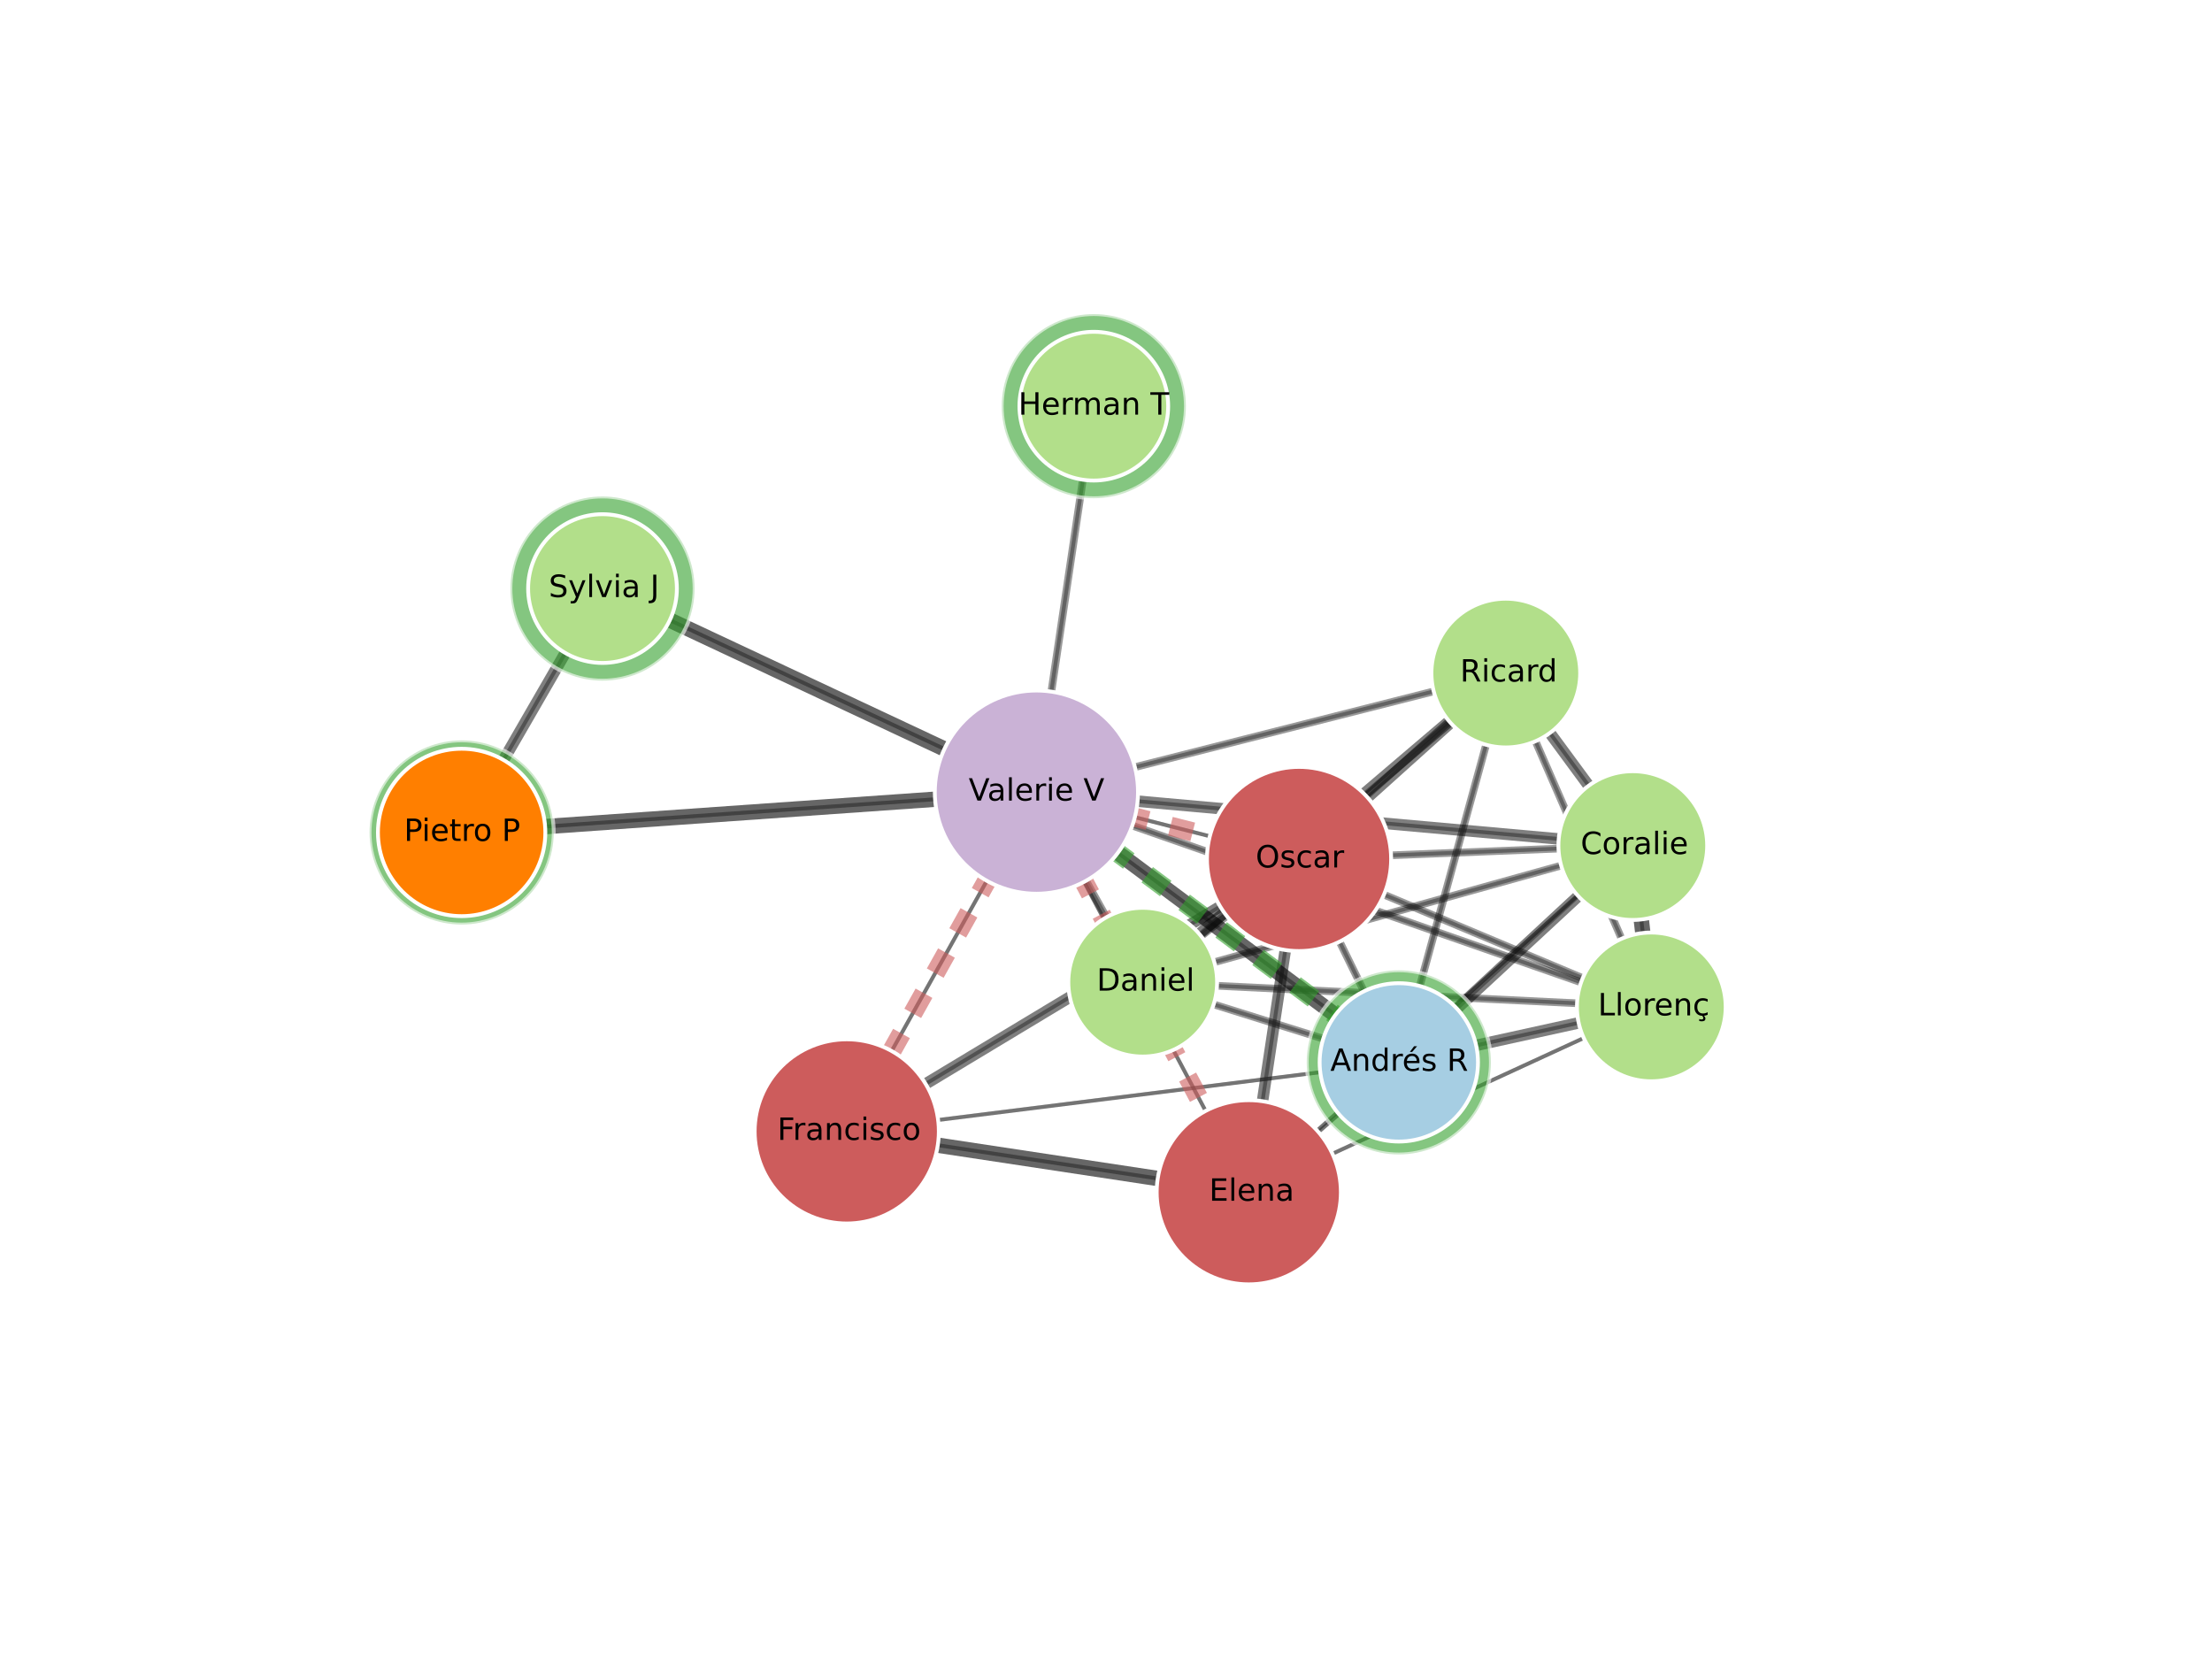 <?xml version="1.0" encoding="utf-8" standalone="no"?>
<!DOCTYPE svg PUBLIC "-//W3C//DTD SVG 1.1//EN"
  "http://www.w3.org/Graphics/SVG/1.1/DTD/svg11.dtd">
<!-- Created with matplotlib (http://matplotlib.org/) -->
<svg height="432pt" version="1.1" viewBox="0 0 576 432" width="576pt" xmlns="http://www.w3.org/2000/svg" xmlns:xlink="http://www.w3.org/1999/xlink">
 <defs>
  <style type="text/css">
*{stroke-linecap:butt;stroke-linejoin:round;}
  </style>
 </defs>
 <g id="figure_1">
  <g id="patch_1">
   <path d="
M0 432
L576 432
L576 0
L0 0
z
" style="fill:#ffffff;"/>
  </g>
  <g id="axes_1">
   <g id="LineCollection_1">
    <defs>
     <path d="
M220.492 -137.384
L364.249 -155.361" id="C0_0_687433ebe6"/>
     <path d="
M220.492 -137.384
L325.18 -121.536" id="C0_1_93d73a63ad"/>
     <path d="
M220.492 -137.384
L269.88 -225.734" id="C0_2_c0ee89cf8b"/>
     <path d="
M220.492 -137.384
L338.269 -208.322" id="C0_3_e3477c1147"/>
     <path d="
M338.269 -208.322
L364.249 -155.361" id="C0_4_3296a10c9e"/>
     <path d="
M338.269 -208.322
L429.995 -169.804" id="C0_5_2331dc4ed6"/>
     <path d="
M338.269 -208.322
L392.105 -256.735" id="C0_6_18cbf822d0"/>
     <path d="
M338.269 -208.322
L425.174 -211.81" id="C0_7_c82d83c5c6"/>
     <path d="
M338.269 -208.322
L297.557 -176.244" id="C0_8_5b945905b2"/>
     <path d="
M338.269 -208.322
L269.88 -225.734" id="C0_9_4841adc726"/>
     <path d="
M338.269 -208.322
L325.18 -121.536" id="C0_a_e1809400a0"/>
     <path d="
M429.995 -169.804
L364.249 -155.361" id="C0_b_c7a3243ef2"/>
     <path d="
M429.995 -169.804
L392.105 -256.735" id="C0_c_aaee94c17e"/>
     <path d="
M429.995 -169.804
L425.174 -211.81" id="C0_d_be8b38f713"/>
     <path d="
M429.995 -169.804
L297.557 -176.244" id="C0_e_2b63277a32"/>
     <path d="
M429.995 -169.804
L269.88 -225.734" id="C0_f_6c499fda8f"/>
     <path d="
M429.995 -169.804
L325.18 -121.536" id="C0_10_53d683cfcb"/>
     <path d="
M392.105 -256.735
L364.249 -155.361" id="C0_11_718d5abdd7"/>
     <path d="
M392.105 -256.735
L425.174 -211.81" id="C0_12_edf5bbc1ca"/>
     <path d="
M392.105 -256.735
L297.557 -176.244" id="C0_13_5b690f4450"/>
     <path d="
M392.105 -256.735
L269.88 -225.734" id="C0_14_619c2a182d"/>
     <path d="
M425.174 -211.81
L364.249 -155.361" id="C0_15_ad568e3074"/>
     <path d="
M425.174 -211.81
L297.557 -176.244" id="C0_16_9f30711b1f"/>
     <path d="
M425.174 -211.81
L269.88 -225.734" id="C0_17_0c7858ae1c"/>
     <path d="
M425.174 -211.81
L325.18 -121.536" id="C0_18_6da2a93f26"/>
     <path d="
M284.826 -326.235
L269.88 -225.734" id="C0_19_1c5cc88cbc"/>
     <path d="
M297.557 -176.244
L364.249 -155.361" id="C0_1a_6b969f5a48"/>
     <path d="
M297.557 -176.244
L269.88 -225.734" id="C0_1b_58a7bd7fc6"/>
     <path d="
M269.88 -225.734
L120.211 -215.232" id="C0_1c_7673d7cb9d"/>
     <path d="
M269.88 -225.734
L364.249 -155.361" id="C0_1d_7158f83c37"/>
     <path d="
M269.88 -225.734
L325.18 -121.536" id="C0_1e_4a0e665161"/>
     <path d="
M269.88 -225.734
L156.891 -278.738" id="C0_1f_9d46717d80"/>
     <path d="
M120.211 -215.232
L156.891 -278.738" id="C0_20_3c9e1f8452"/>
     <path d="
M364.249 -155.361
L325.18 -121.536" id="C0_21_a6f7fc9e8e"/>
    </defs>
    <g clip-path="url(#p7ff5b81e1d)">
     <use style="fill:none;stroke:#808080;stroke-opacity:0.7;" x="0.0" xlink:href="#C0_0_687433ebe6" y="432.0"/>
    </g>
    <g clip-path="url(#p7ff5b81e1d)">
     <use style="fill:none;stroke:#808080;stroke-opacity:0.7;" x="0.0" xlink:href="#C0_1_93d73a63ad" y="432.0"/>
    </g>
    <g clip-path="url(#p7ff5b81e1d)">
     <use style="fill:none;stroke:#808080;stroke-opacity:0.7;" x="0.0" xlink:href="#C0_2_c0ee89cf8b" y="432.0"/>
    </g>
    <g clip-path="url(#p7ff5b81e1d)">
     <use style="fill:none;stroke:#808080;stroke-opacity:0.7;" x="0.0" xlink:href="#C0_3_e3477c1147" y="432.0"/>
    </g>
    <g clip-path="url(#p7ff5b81e1d)">
     <use style="fill:none;stroke:#808080;stroke-opacity:0.7;" x="0.0" xlink:href="#C0_4_3296a10c9e" y="432.0"/>
    </g>
    <g clip-path="url(#p7ff5b81e1d)">
     <use style="fill:none;stroke:#808080;stroke-opacity:0.7;" x="0.0" xlink:href="#C0_5_2331dc4ed6" y="432.0"/>
    </g>
    <g clip-path="url(#p7ff5b81e1d)">
     <use style="fill:none;stroke:#808080;stroke-opacity:0.7;" x="0.0" xlink:href="#C0_6_18cbf822d0" y="432.0"/>
    </g>
    <g clip-path="url(#p7ff5b81e1d)">
     <use style="fill:none;stroke:#808080;stroke-opacity:0.7;" x="0.0" xlink:href="#C0_7_c82d83c5c6" y="432.0"/>
    </g>
    <g clip-path="url(#p7ff5b81e1d)">
     <use style="fill:none;stroke:#808080;stroke-opacity:0.7;" x="0.0" xlink:href="#C0_8_5b945905b2" y="432.0"/>
    </g>
    <g clip-path="url(#p7ff5b81e1d)">
     <use style="fill:none;stroke:#808080;stroke-opacity:0.7;" x="0.0" xlink:href="#C0_9_4841adc726" y="432.0"/>
    </g>
    <g clip-path="url(#p7ff5b81e1d)">
     <use style="fill:none;stroke:#808080;stroke-opacity:0.7;" x="0.0" xlink:href="#C0_a_e1809400a0" y="432.0"/>
    </g>
    <g clip-path="url(#p7ff5b81e1d)">
     <use style="fill:none;stroke:#808080;stroke-opacity:0.7;" x="0.0" xlink:href="#C0_b_c7a3243ef2" y="432.0"/>
    </g>
    <g clip-path="url(#p7ff5b81e1d)">
     <use style="fill:none;stroke:#808080;stroke-opacity:0.7;" x="0.0" xlink:href="#C0_c_aaee94c17e" y="432.0"/>
    </g>
    <g clip-path="url(#p7ff5b81e1d)">
     <use style="fill:none;stroke:#808080;stroke-opacity:0.7;" x="0.0" xlink:href="#C0_d_be8b38f713" y="432.0"/>
    </g>
    <g clip-path="url(#p7ff5b81e1d)">
     <use style="fill:none;stroke:#808080;stroke-opacity:0.7;" x="0.0" xlink:href="#C0_e_2b63277a32" y="432.0"/>
    </g>
    <g clip-path="url(#p7ff5b81e1d)">
     <use style="fill:none;stroke:#808080;stroke-opacity:0.7;" x="0.0" xlink:href="#C0_f_6c499fda8f" y="432.0"/>
    </g>
    <g clip-path="url(#p7ff5b81e1d)">
     <use style="fill:none;stroke:#808080;stroke-opacity:0.7;" x="0.0" xlink:href="#C0_10_53d683cfcb" y="432.0"/>
    </g>
    <g clip-path="url(#p7ff5b81e1d)">
     <use style="fill:none;stroke:#808080;stroke-opacity:0.7;" x="0.0" xlink:href="#C0_11_718d5abdd7" y="432.0"/>
    </g>
    <g clip-path="url(#p7ff5b81e1d)">
     <use style="fill:none;stroke:#808080;stroke-opacity:0.7;" x="0.0" xlink:href="#C0_12_edf5bbc1ca" y="432.0"/>
    </g>
    <g clip-path="url(#p7ff5b81e1d)">
     <use style="fill:none;stroke:#808080;stroke-opacity:0.7;" x="0.0" xlink:href="#C0_13_5b690f4450" y="432.0"/>
    </g>
    <g clip-path="url(#p7ff5b81e1d)">
     <use style="fill:none;stroke:#808080;stroke-opacity:0.7;" x="0.0" xlink:href="#C0_14_619c2a182d" y="432.0"/>
    </g>
    <g clip-path="url(#p7ff5b81e1d)">
     <use style="fill:none;stroke:#808080;stroke-opacity:0.7;" x="0.0" xlink:href="#C0_15_ad568e3074" y="432.0"/>
    </g>
    <g clip-path="url(#p7ff5b81e1d)">
     <use style="fill:none;stroke:#808080;stroke-opacity:0.7;" x="0.0" xlink:href="#C0_16_9f30711b1f" y="432.0"/>
    </g>
    <g clip-path="url(#p7ff5b81e1d)">
     <use style="fill:none;stroke:#808080;stroke-opacity:0.7;" x="0.0" xlink:href="#C0_17_0c7858ae1c" y="432.0"/>
    </g>
    <g clip-path="url(#p7ff5b81e1d)">
     <use style="fill:none;stroke:#808080;stroke-opacity:0.7;" x="0.0" xlink:href="#C0_18_6da2a93f26" y="432.0"/>
    </g>
    <g clip-path="url(#p7ff5b81e1d)">
     <use style="fill:none;stroke:#808080;stroke-opacity:0.7;" x="0.0" xlink:href="#C0_19_1c5cc88cbc" y="432.0"/>
    </g>
    <g clip-path="url(#p7ff5b81e1d)">
     <use style="fill:none;stroke:#808080;stroke-opacity:0.7;" x="0.0" xlink:href="#C0_1a_6b969f5a48" y="432.0"/>
    </g>
    <g clip-path="url(#p7ff5b81e1d)">
     <use style="fill:none;stroke:#808080;stroke-opacity:0.7;" x="0.0" xlink:href="#C0_1b_58a7bd7fc6" y="432.0"/>
    </g>
    <g clip-path="url(#p7ff5b81e1d)">
     <use style="fill:none;stroke:#808080;stroke-opacity:0.7;" x="0.0" xlink:href="#C0_1c_7673d7cb9d" y="432.0"/>
    </g>
    <g clip-path="url(#p7ff5b81e1d)">
     <use style="fill:none;stroke:#808080;stroke-opacity:0.7;" x="0.0" xlink:href="#C0_1d_7158f83c37" y="432.0"/>
    </g>
    <g clip-path="url(#p7ff5b81e1d)">
     <use style="fill:none;stroke:#808080;stroke-opacity:0.7;" x="0.0" xlink:href="#C0_1e_4a0e665161" y="432.0"/>
    </g>
    <g clip-path="url(#p7ff5b81e1d)">
     <use style="fill:none;stroke:#808080;stroke-opacity:0.7;" x="0.0" xlink:href="#C0_1f_9d46717d80" y="432.0"/>
    </g>
    <g clip-path="url(#p7ff5b81e1d)">
     <use style="fill:none;stroke:#808080;stroke-opacity:0.7;" x="0.0" xlink:href="#C0_20_3c9e1f8452" y="432.0"/>
    </g>
    <g clip-path="url(#p7ff5b81e1d)">
     <use style="fill:none;stroke:#808080;stroke-opacity:0.7;" x="0.0" xlink:href="#C0_21_a6f7fc9e8e" y="432.0"/>
    </g>
   </g>
   <g id="LineCollection_2">
    <defs>
     <path d="
M220.492 -137.384
L325.18 -121.536" id="C1_0_93d73a63ad"/>
     <path d="
M429.995 -169.804
L425.174 -211.81" id="C1_1_be8b38f713"/>
     <path d="
M269.88 -225.734
L120.211 -215.232" id="C1_2_7673d7cb9d"/>
     <path d="
M269.88 -225.734
L364.249 -155.361" id="C1_3_7158f83c37"/>
     <path d="
M269.88 -225.734
L156.891 -278.738" id="C1_4_9d46717d80"/>
    </defs>
    <g clip-path="url(#p7ff5b81e1d)">
     <use style="fill:none;stroke:#000000;stroke-opacity:0.6;stroke-width:4;" x="0.0" xlink:href="#C1_0_93d73a63ad" y="432.0"/>
    </g>
    <g clip-path="url(#p7ff5b81e1d)">
     <use style="fill:none;stroke:#000000;stroke-opacity:0.6;stroke-width:4;" x="0.0" xlink:href="#C1_1_be8b38f713" y="432.0"/>
    </g>
    <g clip-path="url(#p7ff5b81e1d)">
     <use style="fill:none;stroke:#000000;stroke-opacity:0.6;stroke-width:4;" x="0.0" xlink:href="#C1_2_7673d7cb9d" y="432.0"/>
    </g>
    <g clip-path="url(#p7ff5b81e1d)">
     <use style="fill:none;stroke:#000000;stroke-opacity:0.6;stroke-width:4;" x="0.0" xlink:href="#C1_3_7158f83c37" y="432.0"/>
    </g>
    <g clip-path="url(#p7ff5b81e1d)">
     <use style="fill:none;stroke:#000000;stroke-opacity:0.6;stroke-width:4;" x="0.0" xlink:href="#C1_4_9d46717d80" y="432.0"/>
    </g>
   </g>
   <g id="LineCollection_3">
    <defs>
     <path d="
M220.492 -137.384
L338.269 -208.322" id="C2_0_e3477c1147"/>
     <path d="
M338.269 -208.322
L392.105 -256.735" id="C2_1_18cbf822d0"/>
     <path d="
M338.269 -208.322
L325.18 -121.536" id="C2_2_e1809400a0"/>
     <path d="
M429.995 -169.804
L364.249 -155.361" id="C2_3_c7a3243ef2"/>
     <path d="
M392.105 -256.735
L425.174 -211.81" id="C2_4_edf5bbc1ca"/>
     <path d="
M392.105 -256.735
L297.557 -176.244" id="C2_5_5b690f4450"/>
     <path d="
M425.174 -211.81
L364.249 -155.361" id="C2_6_ad568e3074"/>
     <path d="
M425.174 -211.81
L269.88 -225.734" id="C2_7_0c7858ae1c"/>
     <path d="
M120.211 -215.232
L156.891 -278.738" id="C2_8_3c9e1f8452"/>
    </defs>
    <g clip-path="url(#p7ff5b81e1d)">
     <use style="fill:none;stroke:#000000;stroke-opacity:0.5;stroke-width:3;" x="0.0" xlink:href="#C2_0_e3477c1147" y="432.0"/>
    </g>
    <g clip-path="url(#p7ff5b81e1d)">
     <use style="fill:none;stroke:#000000;stroke-opacity:0.5;stroke-width:3;" x="0.0" xlink:href="#C2_1_18cbf822d0" y="432.0"/>
    </g>
    <g clip-path="url(#p7ff5b81e1d)">
     <use style="fill:none;stroke:#000000;stroke-opacity:0.5;stroke-width:3;" x="0.0" xlink:href="#C2_2_e1809400a0" y="432.0"/>
    </g>
    <g clip-path="url(#p7ff5b81e1d)">
     <use style="fill:none;stroke:#000000;stroke-opacity:0.5;stroke-width:3;" x="0.0" xlink:href="#C2_3_c7a3243ef2" y="432.0"/>
    </g>
    <g clip-path="url(#p7ff5b81e1d)">
     <use style="fill:none;stroke:#000000;stroke-opacity:0.5;stroke-width:3;" x="0.0" xlink:href="#C2_4_edf5bbc1ca" y="432.0"/>
    </g>
    <g clip-path="url(#p7ff5b81e1d)">
     <use style="fill:none;stroke:#000000;stroke-opacity:0.5;stroke-width:3;" x="0.0" xlink:href="#C2_5_5b690f4450" y="432.0"/>
    </g>
    <g clip-path="url(#p7ff5b81e1d)">
     <use style="fill:none;stroke:#000000;stroke-opacity:0.5;stroke-width:3;" x="0.0" xlink:href="#C2_6_ad568e3074" y="432.0"/>
    </g>
    <g clip-path="url(#p7ff5b81e1d)">
     <use style="fill:none;stroke:#000000;stroke-opacity:0.5;stroke-width:3;" x="0.0" xlink:href="#C2_7_0c7858ae1c" y="432.0"/>
    </g>
    <g clip-path="url(#p7ff5b81e1d)">
     <use style="fill:none;stroke:#000000;stroke-opacity:0.5;stroke-width:3;" x="0.0" xlink:href="#C2_8_3c9e1f8452" y="432.0"/>
    </g>
   </g>
   <g id="LineCollection_4">
    <defs>
     <path d="
M338.269 -208.322
L364.249 -155.361" id="C3_0_3296a10c9e"/>
     <path d="
M338.269 -208.322
L429.995 -169.804" id="C3_1_2331dc4ed6"/>
     <path d="
M338.269 -208.322
L425.174 -211.81" id="C3_2_c82d83c5c6"/>
     <path d="
M338.269 -208.322
L297.557 -176.244" id="C3_3_5b945905b2"/>
     <path d="
M429.995 -169.804
L392.105 -256.735" id="C3_4_aaee94c17e"/>
     <path d="
M429.995 -169.804
L297.557 -176.244" id="C3_5_2b63277a32"/>
     <path d="
M429.995 -169.804
L269.88 -225.734" id="C3_6_6c499fda8f"/>
     <path d="
M392.105 -256.735
L364.249 -155.361" id="C3_7_718d5abdd7"/>
     <path d="
M392.105 -256.735
L269.88 -225.734" id="C3_8_619c2a182d"/>
     <path d="
M425.174 -211.81
L297.557 -176.244" id="C3_9_9f30711b1f"/>
     <path d="
M284.826 -326.235
L269.88 -225.734" id="C3_a_1c5cc88cbc"/>
     <path d="
M297.557 -176.244
L364.249 -155.361" id="C3_b_6b969f5a48"/>
     <path d="
M297.557 -176.244
L269.88 -225.734" id="C3_c_58a7bd7fc6"/>
    </defs>
    <g clip-path="url(#p7ff5b81e1d)">
     <use style="fill:none;stroke:#000000;stroke-opacity:0.4;stroke-width:2;" x="0.0" xlink:href="#C3_0_3296a10c9e" y="432.0"/>
    </g>
    <g clip-path="url(#p7ff5b81e1d)">
     <use style="fill:none;stroke:#000000;stroke-opacity:0.4;stroke-width:2;" x="0.0" xlink:href="#C3_1_2331dc4ed6" y="432.0"/>
    </g>
    <g clip-path="url(#p7ff5b81e1d)">
     <use style="fill:none;stroke:#000000;stroke-opacity:0.4;stroke-width:2;" x="0.0" xlink:href="#C3_2_c82d83c5c6" y="432.0"/>
    </g>
    <g clip-path="url(#p7ff5b81e1d)">
     <use style="fill:none;stroke:#000000;stroke-opacity:0.4;stroke-width:2;" x="0.0" xlink:href="#C3_3_5b945905b2" y="432.0"/>
    </g>
    <g clip-path="url(#p7ff5b81e1d)">
     <use style="fill:none;stroke:#000000;stroke-opacity:0.4;stroke-width:2;" x="0.0" xlink:href="#C3_4_aaee94c17e" y="432.0"/>
    </g>
    <g clip-path="url(#p7ff5b81e1d)">
     <use style="fill:none;stroke:#000000;stroke-opacity:0.4;stroke-width:2;" x="0.0" xlink:href="#C3_5_2b63277a32" y="432.0"/>
    </g>
    <g clip-path="url(#p7ff5b81e1d)">
     <use style="fill:none;stroke:#000000;stroke-opacity:0.4;stroke-width:2;" x="0.0" xlink:href="#C3_6_6c499fda8f" y="432.0"/>
    </g>
    <g clip-path="url(#p7ff5b81e1d)">
     <use style="fill:none;stroke:#000000;stroke-opacity:0.4;stroke-width:2;" x="0.0" xlink:href="#C3_7_718d5abdd7" y="432.0"/>
    </g>
    <g clip-path="url(#p7ff5b81e1d)">
     <use style="fill:none;stroke:#000000;stroke-opacity:0.4;stroke-width:2;" x="0.0" xlink:href="#C3_8_619c2a182d" y="432.0"/>
    </g>
    <g clip-path="url(#p7ff5b81e1d)">
     <use style="fill:none;stroke:#000000;stroke-opacity:0.4;stroke-width:2;" x="0.0" xlink:href="#C3_9_9f30711b1f" y="432.0"/>
    </g>
    <g clip-path="url(#p7ff5b81e1d)">
     <use style="fill:none;stroke:#000000;stroke-opacity:0.4;stroke-width:2;" x="0.0" xlink:href="#C3_a_1c5cc88cbc" y="432.0"/>
    </g>
    <g clip-path="url(#p7ff5b81e1d)">
     <use style="fill:none;stroke:#000000;stroke-opacity:0.4;stroke-width:2;" x="0.0" xlink:href="#C3_b_6b969f5a48" y="432.0"/>
    </g>
    <g clip-path="url(#p7ff5b81e1d)">
     <use style="fill:none;stroke:#000000;stroke-opacity:0.4;stroke-width:2;" x="0.0" xlink:href="#C3_c_58a7bd7fc6" y="432.0"/>
    </g>
   </g>
   <g id="LineCollection_5">
    <defs>
     <path d="
M220.492 -137.384
L364.249 -155.361" id="C4_0_687433ebe6"/>
     <path d="
M220.492 -137.384
L269.88 -225.734" id="C4_1_c0ee89cf8b"/>
     <path d="
M338.269 -208.322
L269.88 -225.734" id="C4_2_4841adc726"/>
     <path d="
M429.995 -169.804
L325.18 -121.536" id="C4_3_53d683cfcb"/>
     <path d="
M425.174 -211.81
L325.18 -121.536" id="C4_4_6da2a93f26"/>
     <path d="
M269.88 -225.734
L325.18 -121.536" id="C4_5_4a0e665161"/>
     <path d="
M364.249 -155.361
L325.18 -121.536" id="C4_6_a6f7fc9e8e"/>
    </defs>
    <g clip-path="url(#p7ff5b81e1d)">
     <use style="fill:none;stroke:#000000;stroke-opacity:0.3;" x="0.0" xlink:href="#C4_0_687433ebe6" y="432.0"/>
    </g>
    <g clip-path="url(#p7ff5b81e1d)">
     <use style="fill:none;stroke:#000000;stroke-opacity:0.3;" x="0.0" xlink:href="#C4_1_c0ee89cf8b" y="432.0"/>
    </g>
    <g clip-path="url(#p7ff5b81e1d)">
     <use style="fill:none;stroke:#000000;stroke-opacity:0.3;" x="0.0" xlink:href="#C4_2_4841adc726" y="432.0"/>
    </g>
    <g clip-path="url(#p7ff5b81e1d)">
     <use style="fill:none;stroke:#000000;stroke-opacity:0.3;" x="0.0" xlink:href="#C4_3_53d683cfcb" y="432.0"/>
    </g>
    <g clip-path="url(#p7ff5b81e1d)">
     <use style="fill:none;stroke:#000000;stroke-opacity:0.3;" x="0.0" xlink:href="#C4_4_6da2a93f26" y="432.0"/>
    </g>
    <g clip-path="url(#p7ff5b81e1d)">
     <use style="fill:none;stroke:#000000;stroke-opacity:0.3;" x="0.0" xlink:href="#C4_5_4a0e665161" y="432.0"/>
    </g>
    <g clip-path="url(#p7ff5b81e1d)">
     <use style="fill:none;stroke:#000000;stroke-opacity:0.3;" x="0.0" xlink:href="#C4_6_a6f7fc9e8e" y="432.0"/>
    </g>
   </g>
   <g id="LineCollection_6">
    <defs>
     <path d="
M269.88 -225.734
L220.492 -137.384" id="C5_0_74cd3f03a6"/>
     <path d="
M269.88 -225.734
L338.269 -208.322" id="C5_1_861780ccf9"/>
     <path d="
M269.88 -225.734
L325.18 -121.536" id="C5_2_4a0e665161"/>
    </defs>
    <g clip-path="url(#p7ff5b81e1d)">
     <use style="fill:none;stroke:#cd5c5c;stroke-dasharray:6,6;stroke-dashoffset:0.0;stroke-opacity:0.6;stroke-width:5;" x="0.0" xlink:href="#C5_0_74cd3f03a6" y="432.0"/>
    </g>
    <g clip-path="url(#p7ff5b81e1d)">
     <use style="fill:none;stroke:#cd5c5c;stroke-dasharray:6,6;stroke-dashoffset:0.0;stroke-opacity:0.6;stroke-width:5;" x="0.0" xlink:href="#C5_1_861780ccf9" y="432.0"/>
    </g>
    <g clip-path="url(#p7ff5b81e1d)">
     <use style="fill:none;stroke:#cd5c5c;stroke-dasharray:6,6;stroke-dashoffset:0.0;stroke-opacity:0.6;stroke-width:5;" x="0.0" xlink:href="#C5_2_4a0e665161" y="432.0"/>
    </g>
   </g>
   <g id="LineCollection_7">
    <defs>
     <path d="
M269.88 -225.734
L364.249 -155.361" id="C6_0_7158f83c37"/>
    </defs>
    <g clip-path="url(#p7ff5b81e1d)">
     <use style="fill:none;stroke:#33a02c;stroke-dasharray:6,6;stroke-dashoffset:0.0;stroke-opacity:0.6;stroke-width:5;" x="0.0" xlink:href="#C6_0_7158f83c37" y="432.0"/>
    </g>
   </g>
   <g id="PathCollection_1">
    <defs>
     <path d="
M0 26.457
C7.017 26.457 13.747 23.67 18.708 18.708
C23.67 13.747 26.457 7.017 26.457 0
C26.457 -7.017 23.67 -13.747 18.708 -18.708
C13.747 -23.67 7.017 -26.457 0 -26.457
C-7.017 -26.457 -13.747 -23.67 -18.708 -18.708
C-23.67 -13.747 -26.457 -7.017 -26.457 0
C-26.457 7.017 -23.67 13.747 -18.708 18.708
C-13.747 23.67 -7.017 26.457 0 26.457
z
" id="m7b51eb38a4" style="stroke:#ffffff;"/>
    </defs>
    <g clip-path="url(#p7ff5b81e1d)">
     <use style="fill:#cab2d6;stroke:#ffffff;" x="269.88" xlink:href="#m7b51eb38a4" y="206.266"/>
    </g>
   </g>
   <g id="PathCollection_2">
    <defs>
     <path d="
M0 23.979
C6.359 23.979 12.459 21.453 16.956 16.956
C21.453 12.459 23.979 6.359 23.979 0
C23.979 -6.359 21.453 -12.459 16.956 -16.956
C12.459 -21.453 6.359 -23.979 0 -23.979
C-6.359 -23.979 -12.459 -21.453 -16.956 -16.956
C-21.453 -12.459 -23.979 -6.359 -23.979 0
C-23.979 6.359 -21.453 12.459 -16.956 16.956
C-12.459 21.453 -6.359 23.979 0 23.979
z
" id="m40ee9afd51" style="stroke:#ffffff;stroke-opacity:0.6;"/>
    </defs>
    <g clip-path="url(#p7ff5b81e1d)">
     <use style="fill:#33a02c;fill-opacity:0.6;stroke:#ffffff;stroke-opacity:0.6;" x="364.249" xlink:href="#m40ee9afd51" y="276.639"/>
     <use style="fill:#33a02c;fill-opacity:0.6;stroke:#ffffff;stroke-opacity:0.6;" x="120.211" xlink:href="#m40ee9afd51" y="216.768"/>
     <use style="fill:#33a02c;fill-opacity:0.6;stroke:#ffffff;stroke-opacity:0.6;" x="156.891" xlink:href="#m40ee9afd51" y="153.262"/>
     <use style="fill:#33a02c;fill-opacity:0.6;stroke:#ffffff;stroke-opacity:0.6;" x="284.826" xlink:href="#m40ee9afd51" y="105.765"/>
    </g>
   </g>
   <g id="PathCollection_3">
    <defs>
     <path d="
M0 23.979
C6.359 23.979 12.459 21.453 16.956 16.956
C21.453 12.459 23.979 6.359 23.979 0
C23.979 -6.359 21.453 -12.459 16.956 -16.956
C12.459 -21.453 6.359 -23.979 0 -23.979
C-6.359 -23.979 -12.459 -21.453 -16.956 -16.956
C-21.453 -12.459 -23.979 -6.359 -23.979 0
C-23.979 6.359 -21.453 12.459 -16.956 16.956
C-12.459 21.453 -6.359 23.979 0 23.979
z
" id="mf124c272a1" style="stroke:#ffffff;"/>
    </defs>
    <g clip-path="url(#p7ff5b81e1d)">
     <use style="fill:#cd5c5c;stroke:#ffffff;" x="338.269" xlink:href="#mf124c272a1" y="223.678"/>
     <use style="fill:#cd5c5c;stroke:#ffffff;" x="325.18" xlink:href="#mf124c272a1" y="310.464"/>
     <use style="fill:#cd5c5c;stroke:#ffffff;" x="220.492" xlink:href="#mf124c272a1" y="294.616"/>
    </g>
   </g>
   <g id="PathCollection_4">
    <defs>
     <path d="
M0 20.616
C5.467 20.616 10.711 18.443 14.577 14.577
C18.443 10.711 20.616 5.467 20.616 0
C20.616 -5.467 18.443 -10.711 14.577 -14.577
C10.711 -18.443 5.467 -20.616 0 -20.616
C-5.467 -20.616 -10.711 -18.443 -14.577 -14.577
C-18.443 -10.711 -20.616 -5.467 -20.616 0
C-20.616 5.467 -18.443 10.711 -14.577 14.577
C-10.711 18.443 -5.467 20.616 0 20.616
z
" id="mb3f8d1181c" style="stroke:#ffffff;"/>
    </defs>
    <g clip-path="url(#p7ff5b81e1d)">
     <use style="fill:#a6cee3;stroke:#ffffff;" x="364.249" xlink:href="#mb3f8d1181c" y="276.639"/>
    </g>
   </g>
   <g id="PathCollection_5">
    <defs>
     <path d="
M0 21.794
C5.78 21.794 11.324 19.498 15.411 15.411
C19.498 11.324 21.794 5.78 21.794 0
C21.794 -5.78 19.498 -11.324 15.411 -15.411
C11.324 -19.498 5.78 -21.794 0 -21.794
C-5.78 -21.794 -11.324 -19.498 -15.411 -15.411
C-19.498 -11.324 -21.794 -5.78 -21.794 0
C-21.794 5.78 -19.498 11.324 -15.411 15.411
C-11.324 19.498 -5.78 21.794 0 21.794
z
" id="m10f713e06b" style="stroke:#ffffff;"/>
    </defs>
    <g clip-path="url(#p7ff5b81e1d)">
     <use style="fill:#ff7f00;stroke:#ffffff;" x="120.211" xlink:href="#m10f713e06b" y="216.768"/>
    </g>
   </g>
   <g id="PathCollection_6">
    <defs>
     <path d="
M0 19.365
C5.136 19.365 10.062 17.325 13.693 13.693
C17.325 10.062 19.365 5.136 19.365 0
C19.365 -5.136 17.325 -10.062 13.693 -13.693
C10.062 -17.325 5.136 -19.365 0 -19.365
C-5.136 -19.365 -10.062 -17.325 -13.693 -13.693
C-17.325 -10.062 -19.365 -5.136 -19.365 0
C-19.365 5.136 -17.325 10.062 -13.693 13.693
C-10.062 17.325 -5.136 19.365 0 19.365
z
" id="mf7d5ae399e" style="stroke:#ffffff;"/>
    </defs>
    <g clip-path="url(#p7ff5b81e1d)">
     <use style="fill:#b2df8a;stroke:#ffffff;" x="429.995" xlink:href="#mf7d5ae399e" y="262.196"/>
     <use style="fill:#b2df8a;stroke:#ffffff;" x="392.105" xlink:href="#mf7d5ae399e" y="175.265"/>
     <use style="fill:#b2df8a;stroke:#ffffff;" x="425.174" xlink:href="#mf7d5ae399e" y="220.19"/>
     <use style="fill:#b2df8a;stroke:#ffffff;" x="284.826" xlink:href="#mf7d5ae399e" y="105.765"/>
     <use style="fill:#b2df8a;stroke:#ffffff;" x="297.557" xlink:href="#mf7d5ae399e" y="255.756"/>
     <use style="fill:#b2df8a;stroke:#ffffff;" x="156.891" xlink:href="#mf7d5ae399e" y="153.262"/>
    </g>
   </g>
   <g id="text_1">
    <g clip-path="url(#p7ff5b81e1d)">
     <!-- Francisco -->
     <defs>
      <path d="
M54.891 33.016
L54.891 0
L45.906 0
L45.906 32.719
Q45.906 40.484 42.875 44.328
Q39.844 48.188 33.797 48.188
Q26.516 48.188 22.312 43.547
Q18.109 38.922 18.109 30.906
L18.109 0
L9.078 0
L9.078 54.688
L18.109 54.688
L18.109 46.188
Q21.344 51.125 25.703 53.562
Q30.078 56 35.797 56
Q45.219 56 50.047 50.172
Q54.891 44.344 54.891 33.016" id="BitstreamVeraSans-Roman-6e"/>
      <path d="
M41.109 46.297
Q39.594 47.172 37.812 47.578
Q36.031 48 33.891 48
Q26.266 48 22.188 43.047
Q18.109 38.094 18.109 28.812
L18.109 0
L9.078 0
L9.078 54.688
L18.109 54.688
L18.109 46.188
Q20.953 51.172 25.484 53.578
Q30.031 56 36.531 56
Q37.453 56 38.578 55.875
Q39.703 55.766 41.062 55.516
z
" id="BitstreamVeraSans-Roman-72"/>
      <path d="
M30.609 48.391
Q23.391 48.391 19.188 42.75
Q14.984 37.109 14.984 27.297
Q14.984 17.484 19.156 11.844
Q23.344 6.203 30.609 6.203
Q37.797 6.203 41.984 11.859
Q46.188 17.531 46.188 27.297
Q46.188 37.016 41.984 42.703
Q37.797 48.391 30.609 48.391
M30.609 56
Q42.328 56 49.016 48.375
Q55.719 40.766 55.719 27.297
Q55.719 13.875 49.016 6.219
Q42.328 -1.422 30.609 -1.422
Q18.844 -1.422 12.172 6.219
Q5.516 13.875 5.516 27.297
Q5.516 40.766 12.172 48.375
Q18.844 56 30.609 56" id="BitstreamVeraSans-Roman-6f"/>
      <path d="
M9.812 72.906
L51.703 72.906
L51.703 64.594
L19.672 64.594
L19.672 43.109
L48.578 43.109
L48.578 34.812
L19.672 34.812
L19.672 0
L9.812 0
z
" id="BitstreamVeraSans-Roman-46"/>
      <path d="
M9.422 54.688
L18.406 54.688
L18.406 0
L9.422 0
z

M9.422 75.984
L18.406 75.984
L18.406 64.594
L9.422 64.594
z
" id="BitstreamVeraSans-Roman-69"/>
      <path d="
M34.281 27.484
Q23.391 27.484 19.188 25
Q14.984 22.516 14.984 16.5
Q14.984 11.719 18.141 8.906
Q21.297 6.109 26.703 6.109
Q34.188 6.109 38.703 11.406
Q43.219 16.703 43.219 25.484
L43.219 27.484
z

M52.203 31.203
L52.203 0
L43.219 0
L43.219 8.297
Q40.141 3.328 35.547 0.953
Q30.953 -1.422 24.312 -1.422
Q15.922 -1.422 10.953 3.297
Q6 8.016 6 15.922
Q6 25.141 12.172 29.828
Q18.359 34.516 30.609 34.516
L43.219 34.516
L43.219 35.406
Q43.219 41.609 39.141 45
Q35.062 48.391 27.688 48.391
Q23 48.391 18.547 47.266
Q14.109 46.141 10.016 43.891
L10.016 52.203
Q14.938 54.109 19.578 55.047
Q24.219 56 28.609 56
Q40.484 56 46.344 49.844
Q52.203 43.703 52.203 31.203" id="BitstreamVeraSans-Roman-61"/>
      <path d="
M44.281 53.078
L44.281 44.578
Q40.484 46.531 36.375 47.5
Q32.281 48.484 27.875 48.484
Q21.188 48.484 17.844 46.438
Q14.5 44.391 14.5 40.281
Q14.5 37.156 16.891 35.375
Q19.281 33.594 26.516 31.984
L29.594 31.297
Q39.156 29.25 43.188 25.516
Q47.219 21.781 47.219 15.094
Q47.219 7.469 41.188 3.016
Q35.156 -1.422 24.609 -1.422
Q20.219 -1.422 15.453 -0.562
Q10.688 0.297 5.422 2
L5.422 11.281
Q10.406 8.688 15.234 7.391
Q20.062 6.109 24.812 6.109
Q31.156 6.109 34.562 8.281
Q37.984 10.453 37.984 14.406
Q37.984 18.062 35.516 20.016
Q33.062 21.969 24.703 23.781
L21.578 24.516
Q13.234 26.266 9.516 29.906
Q5.812 33.547 5.812 39.891
Q5.812 47.609 11.281 51.797
Q16.75 56 26.812 56
Q31.781 56 36.172 55.266
Q40.578 54.547 44.281 53.078" id="BitstreamVeraSans-Roman-73"/>
      <path d="
M48.781 52.594
L48.781 44.188
Q44.969 46.297 41.141 47.344
Q37.312 48.391 33.406 48.391
Q24.656 48.391 19.812 42.844
Q14.984 37.312 14.984 27.297
Q14.984 17.281 19.812 11.734
Q24.656 6.203 33.406 6.203
Q37.312 6.203 41.141 7.25
Q44.969 8.297 48.781 10.406
L48.781 2.094
Q45.016 0.344 40.984 -0.531
Q36.969 -1.422 32.422 -1.422
Q20.062 -1.422 12.781 6.344
Q5.516 14.109 5.516 27.297
Q5.516 40.672 12.859 48.328
Q20.219 56 33.016 56
Q37.156 56 41.109 55.141
Q45.062 54.297 48.781 52.594" id="BitstreamVeraSans-Roman-63"/>
     </defs>
     <g transform="translate(202.421 296.823)scale(0.08 -0.08)">
      <use xlink:href="#BitstreamVeraSans-Roman-46"/>
      <use x="50.27" xlink:href="#BitstreamVeraSans-Roman-72"/>
      <use x="91.383" xlink:href="#BitstreamVeraSans-Roman-61"/>
      <use x="152.662" xlink:href="#BitstreamVeraSans-Roman-6e"/>
      <use x="216.041" xlink:href="#BitstreamVeraSans-Roman-63"/>
      <use x="271.021" xlink:href="#BitstreamVeraSans-Roman-69"/>
      <use x="298.805" xlink:href="#BitstreamVeraSans-Roman-73"/>
      <use x="350.904" xlink:href="#BitstreamVeraSans-Roman-63"/>
      <use x="405.885" xlink:href="#BitstreamVeraSans-Roman-6f"/>
     </g>
    </g>
   </g>
   <g id="text_2">
    <g clip-path="url(#p7ff5b81e1d)">
     <!-- Oscar -->
     <defs>
      <path d="
M39.406 66.219
Q28.656 66.219 22.328 58.203
Q16.016 50.203 16.016 36.375
Q16.016 22.609 22.328 14.594
Q28.656 6.594 39.406 6.594
Q50.141 6.594 56.422 14.594
Q62.703 22.609 62.703 36.375
Q62.703 50.203 56.422 58.203
Q50.141 66.219 39.406 66.219
M39.406 74.219
Q54.734 74.219 63.906 63.938
Q73.094 53.656 73.094 36.375
Q73.094 19.141 63.906 8.859
Q54.734 -1.422 39.406 -1.422
Q24.031 -1.422 14.812 8.828
Q5.609 19.094 5.609 36.375
Q5.609 53.656 14.812 63.938
Q24.031 74.219 39.406 74.219" id="BitstreamVeraSans-Roman-4f"/>
     </defs>
     <g transform="translate(326.966 225.886)scale(0.08 -0.08)">
      <use xlink:href="#BitstreamVeraSans-Roman-4f"/>
      <use x="78.711" xlink:href="#BitstreamVeraSans-Roman-73"/>
      <use x="130.811" xlink:href="#BitstreamVeraSans-Roman-63"/>
      <use x="185.791" xlink:href="#BitstreamVeraSans-Roman-61"/>
      <use x="247.07" xlink:href="#BitstreamVeraSans-Roman-72"/>
     </g>
    </g>
   </g>
   <g id="text_3">
    <g clip-path="url(#p7ff5b81e1d)">
     <!-- Llorenç -->
     <defs>
      <path d="
M56.203 29.594
L56.203 25.203
L14.891 25.203
Q15.484 15.922 20.484 11.062
Q25.484 6.203 34.422 6.203
Q39.594 6.203 44.453 7.469
Q49.312 8.734 54.109 11.281
L54.109 2.781
Q49.266 0.734 44.188 -0.344
Q39.109 -1.422 33.891 -1.422
Q20.797 -1.422 13.156 6.188
Q5.516 13.812 5.516 26.812
Q5.516 40.234 12.766 48.109
Q20.016 56 32.328 56
Q43.359 56 49.781 48.891
Q56.203 41.797 56.203 29.594
M47.219 32.234
Q47.125 39.594 43.094 43.984
Q39.062 48.391 32.422 48.391
Q24.906 48.391 20.391 44.141
Q15.875 39.891 15.188 32.172
z
" id="BitstreamVeraSans-Roman-65"/>
      <path d="
M9.812 72.906
L19.672 72.906
L19.672 8.297
L55.172 8.297
L55.172 0
L9.812 0
z
" id="BitstreamVeraSans-Roman-4c"/>
      <path d="
M9.422 75.984
L18.406 75.984
L18.406 0
L9.422 0
z
" id="BitstreamVeraSans-Roman-6c"/>
      <path d="
M48.781 52.594
L48.781 44.188
Q44.969 46.297 41.141 47.344
Q37.312 48.391 33.406 48.391
Q24.656 48.391 19.812 42.844
Q14.984 37.312 14.984 27.297
Q14.984 17.281 19.812 11.734
Q24.656 6.203 33.406 6.203
Q37.312 6.203 41.141 7.25
Q44.969 8.297 48.781 10.406
L48.781 2.094
Q45.016 0.344 40.984 -0.531
Q36.969 -1.422 32.422 -1.422
Q20.062 -1.422 12.781 6.344
Q5.516 14.109 5.516 27.297
Q5.516 40.672 12.859 48.328
Q20.219 56 33.016 56
Q37.156 56 41.109 55.141
Q45.062 54.297 48.781 52.594
M36.109 0
Q38.781 -3.031 40.094 -5.594
Q41.422 -8.156 41.422 -10.5
Q41.422 -14.844 38.484 -17.062
Q35.562 -19.281 29.797 -19.281
Q27.562 -19.281 25.438 -18.984
Q23.312 -18.703 21.203 -18.109
L21.203 -11.719
Q22.875 -12.547 24.672 -12.906
Q26.484 -13.281 28.781 -13.281
Q31.656 -13.281 33.125 -12.109
Q34.594 -10.938 34.594 -8.688
Q34.594 -7.234 33.531 -5.109
Q32.484 -2.984 30.297 0
z
" id="BitstreamVeraSans-Roman-e7"/>
     </defs>
     <g transform="translate(416.098 264.404)scale(0.08 -0.08)">
      <use xlink:href="#BitstreamVeraSans-Roman-4c"/>
      <use x="55.713" xlink:href="#BitstreamVeraSans-Roman-6c"/>
      <use x="83.496" xlink:href="#BitstreamVeraSans-Roman-6f"/>
      <use x="144.678" xlink:href="#BitstreamVeraSans-Roman-72"/>
      <use x="183.541" xlink:href="#BitstreamVeraSans-Roman-65"/>
      <use x="245.064" xlink:href="#BitstreamVeraSans-Roman-6e"/>
      <use x="308.443" xlink:href="#BitstreamVeraSans-Roman-e7"/>
     </g>
    </g>
   </g>
   <g id="text_4">
    <g clip-path="url(#p7ff5b81e1d)">
     <!-- Ricard -->
     <defs>
      <path d="
M45.406 46.391
L45.406 75.984
L54.391 75.984
L54.391 0
L45.406 0
L45.406 8.203
Q42.578 3.328 38.25 0.953
Q33.938 -1.422 27.875 -1.422
Q17.969 -1.422 11.734 6.484
Q5.516 14.406 5.516 27.297
Q5.516 40.188 11.734 48.094
Q17.969 56 27.875 56
Q33.938 56 38.25 53.625
Q42.578 51.266 45.406 46.391
M14.797 27.297
Q14.797 17.391 18.875 11.75
Q22.953 6.109 30.078 6.109
Q37.203 6.109 41.297 11.75
Q45.406 17.391 45.406 27.297
Q45.406 37.203 41.297 42.844
Q37.203 48.484 30.078 48.484
Q22.953 48.484 18.875 42.844
Q14.797 37.203 14.797 27.297" id="BitstreamVeraSans-Roman-64"/>
      <path d="
M44.391 34.188
Q47.562 33.109 50.562 29.594
Q53.562 26.078 56.594 19.922
L66.609 0
L56 0
L46.688 18.703
Q43.062 26.031 39.672 28.422
Q36.281 30.812 30.422 30.812
L19.672 30.812
L19.672 0
L9.812 0
L9.812 72.906
L32.078 72.906
Q44.578 72.906 50.734 67.672
Q56.891 62.453 56.891 51.906
Q56.891 45.016 53.688 40.469
Q50.484 35.938 44.391 34.188
M19.672 64.797
L19.672 38.922
L32.078 38.922
Q39.203 38.922 42.844 42.219
Q46.484 45.516 46.484 51.906
Q46.484 58.297 42.844 61.547
Q39.203 64.797 32.078 64.797
z
" id="BitstreamVeraSans-Roman-52"/>
     </defs>
     <g transform="translate(380.206 177.473)scale(0.08 -0.08)">
      <use xlink:href="#BitstreamVeraSans-Roman-52"/>
      <use x="69.482" xlink:href="#BitstreamVeraSans-Roman-69"/>
      <use x="97.266" xlink:href="#BitstreamVeraSans-Roman-63"/>
      <use x="152.246" xlink:href="#BitstreamVeraSans-Roman-61"/>
      <use x="213.525" xlink:href="#BitstreamVeraSans-Roman-72"/>
      <use x="252.889" xlink:href="#BitstreamVeraSans-Roman-64"/>
     </g>
    </g>
   </g>
   <g id="text_5">
    <g clip-path="url(#p7ff5b81e1d)">
     <!-- Coralie -->
     <defs>
      <path d="
M64.406 67.281
L64.406 56.891
Q59.422 61.531 53.781 63.812
Q48.141 66.109 41.797 66.109
Q29.297 66.109 22.656 58.469
Q16.016 50.828 16.016 36.375
Q16.016 21.969 22.656 14.328
Q29.297 6.688 41.797 6.688
Q48.141 6.688 53.781 8.984
Q59.422 11.281 64.406 15.922
L64.406 5.609
Q59.234 2.094 53.438 0.328
Q47.656 -1.422 41.219 -1.422
Q24.656 -1.422 15.125 8.703
Q5.609 18.844 5.609 36.375
Q5.609 53.953 15.125 64.078
Q24.656 74.219 41.219 74.219
Q47.75 74.219 53.531 72.484
Q59.328 70.75 64.406 67.281" id="BitstreamVeraSans-Roman-43"/>
     </defs>
     <g transform="translate(411.591 222.397)scale(0.08 -0.08)">
      <use xlink:href="#BitstreamVeraSans-Roman-43"/>
      <use x="69.824" xlink:href="#BitstreamVeraSans-Roman-6f"/>
      <use x="131.006" xlink:href="#BitstreamVeraSans-Roman-72"/>
      <use x="172.119" xlink:href="#BitstreamVeraSans-Roman-61"/>
      <use x="233.398" xlink:href="#BitstreamVeraSans-Roman-6c"/>
      <use x="261.182" xlink:href="#BitstreamVeraSans-Roman-69"/>
      <use x="288.965" xlink:href="#BitstreamVeraSans-Roman-65"/>
     </g>
    </g>
   </g>
   <g id="text_6">
    <g clip-path="url(#p7ff5b81e1d)">
     <!-- Herman T -->
     <defs>
      <path id="BitstreamVeraSans-Roman-20"/>
      <path d="
M52 44.188
Q55.375 50.25 60.062 53.125
Q64.75 56 71.094 56
Q79.641 56 84.281 50.016
Q88.922 44.047 88.922 33.016
L88.922 0
L79.891 0
L79.891 32.719
Q79.891 40.578 77.094 44.375
Q74.312 48.188 68.609 48.188
Q61.625 48.188 57.562 43.547
Q53.516 38.922 53.516 30.906
L53.516 0
L44.484 0
L44.484 32.719
Q44.484 40.625 41.703 44.406
Q38.922 48.188 33.109 48.188
Q26.219 48.188 22.156 43.531
Q18.109 38.875 18.109 30.906
L18.109 0
L9.078 0
L9.078 54.688
L18.109 54.688
L18.109 46.188
Q21.188 51.219 25.484 53.609
Q29.781 56 35.688 56
Q41.656 56 45.828 52.969
Q50 49.953 52 44.188" id="BitstreamVeraSans-Roman-6d"/>
      <path d="
M-0.297 72.906
L61.375 72.906
L61.375 64.594
L35.5 64.594
L35.5 0
L25.594 0
L25.594 64.594
L-0.297 64.594
z
" id="BitstreamVeraSans-Roman-54"/>
      <path d="
M9.812 72.906
L19.672 72.906
L19.672 43.016
L55.516 43.016
L55.516 72.906
L65.375 72.906
L65.375 0
L55.516 0
L55.516 34.719
L19.672 34.719
L19.672 0
L9.812 0
z
" id="BitstreamVeraSans-Roman-48"/>
     </defs>
     <g transform="translate(265.173 107.973)scale(0.08 -0.08)">
      <use xlink:href="#BitstreamVeraSans-Roman-48"/>
      <use x="75.195" xlink:href="#BitstreamVeraSans-Roman-65"/>
      <use x="136.719" xlink:href="#BitstreamVeraSans-Roman-72"/>
      <use x="176.082" xlink:href="#BitstreamVeraSans-Roman-6d"/>
      <use x="273.494" xlink:href="#BitstreamVeraSans-Roman-61"/>
      <use x="334.773" xlink:href="#BitstreamVeraSans-Roman-6e"/>
      <use x="398.152" xlink:href="#BitstreamVeraSans-Roman-20"/>
      <use x="429.939" xlink:href="#BitstreamVeraSans-Roman-54"/>
     </g>
    </g>
   </g>
   <g id="text_7">
    <g clip-path="url(#p7ff5b81e1d)">
     <!-- Daniel -->
     <defs>
      <path d="
M19.672 64.797
L19.672 8.109
L31.594 8.109
Q46.688 8.109 53.688 14.938
Q60.688 21.781 60.688 36.531
Q60.688 51.172 53.688 57.984
Q46.688 64.797 31.594 64.797
z

M9.812 72.906
L30.078 72.906
Q51.266 72.906 61.172 64.094
Q71.094 55.281 71.094 36.531
Q71.094 17.672 61.125 8.828
Q51.172 0 30.078 0
L9.812 0
z
" id="BitstreamVeraSans-Roman-44"/>
     </defs>
     <g transform="translate(285.574 257.963)scale(0.08 -0.08)">
      <use xlink:href="#BitstreamVeraSans-Roman-44"/>
      <use x="77.002" xlink:href="#BitstreamVeraSans-Roman-61"/>
      <use x="138.281" xlink:href="#BitstreamVeraSans-Roman-6e"/>
      <use x="201.66" xlink:href="#BitstreamVeraSans-Roman-69"/>
      <use x="229.443" xlink:href="#BitstreamVeraSans-Roman-65"/>
      <use x="290.967" xlink:href="#BitstreamVeraSans-Roman-6c"/>
     </g>
    </g>
   </g>
   <g id="text_8">
    <g clip-path="url(#p7ff5b81e1d)">
     <!-- Valerie V -->
     <defs>
      <path d="
M28.609 0
L0.781 72.906
L11.078 72.906
L34.188 11.531
L57.328 72.906
L67.578 72.906
L39.797 0
z
" id="BitstreamVeraSans-Roman-56"/>
     </defs>
     <g transform="translate(252.239 208.473)scale(0.08 -0.08)">
      <use xlink:href="#BitstreamVeraSans-Roman-56"/>
      <use x="60.658" xlink:href="#BitstreamVeraSans-Roman-61"/>
      <use x="121.938" xlink:href="#BitstreamVeraSans-Roman-6c"/>
      <use x="149.721" xlink:href="#BitstreamVeraSans-Roman-65"/>
      <use x="211.244" xlink:href="#BitstreamVeraSans-Roman-72"/>
      <use x="252.357" xlink:href="#BitstreamVeraSans-Roman-69"/>
      <use x="280.141" xlink:href="#BitstreamVeraSans-Roman-65"/>
      <use x="341.664" xlink:href="#BitstreamVeraSans-Roman-20"/>
      <use x="373.451" xlink:href="#BitstreamVeraSans-Roman-56"/>
     </g>
    </g>
   </g>
   <g id="text_9">
    <g clip-path="url(#p7ff5b81e1d)">
     <!-- Pietro P -->
     <defs>
      <path d="
M19.672 64.797
L19.672 37.406
L32.078 37.406
Q38.969 37.406 42.719 40.969
Q46.484 44.531 46.484 51.125
Q46.484 57.672 42.719 61.234
Q38.969 64.797 32.078 64.797
z

M9.812 72.906
L32.078 72.906
Q44.344 72.906 50.609 67.359
Q56.891 61.812 56.891 51.125
Q56.891 40.328 50.609 34.812
Q44.344 29.297 32.078 29.297
L19.672 29.297
L19.672 0
L9.812 0
z
" id="BitstreamVeraSans-Roman-50"/>
      <path d="
M18.312 70.219
L18.312 54.688
L36.812 54.688
L36.812 47.703
L18.312 47.703
L18.312 18.016
Q18.312 11.328 20.141 9.422
Q21.969 7.516 27.594 7.516
L36.812 7.516
L36.812 0
L27.594 0
Q17.188 0 13.234 3.875
Q9.281 7.766 9.281 18.016
L9.281 47.703
L2.688 47.703
L2.688 54.688
L9.281 54.688
L9.281 70.219
z
" id="BitstreamVeraSans-Roman-74"/>
     </defs>
     <g transform="translate(105.2 218.976)scale(0.08 -0.08)">
      <use xlink:href="#BitstreamVeraSans-Roman-50"/>
      <use x="58.053" xlink:href="#BitstreamVeraSans-Roman-69"/>
      <use x="85.836" xlink:href="#BitstreamVeraSans-Roman-65"/>
      <use x="147.359" xlink:href="#BitstreamVeraSans-Roman-74"/>
      <use x="186.568" xlink:href="#BitstreamVeraSans-Roman-72"/>
      <use x="225.432" xlink:href="#BitstreamVeraSans-Roman-6f"/>
      <use x="286.613" xlink:href="#BitstreamVeraSans-Roman-20"/>
      <use x="318.4" xlink:href="#BitstreamVeraSans-Roman-50"/>
     </g>
    </g>
   </g>
   <g id="text_10">
    <g clip-path="url(#p7ff5b81e1d)">
     <!-- Andrés R -->
     <defs>
      <path d="
M56.203 29.594
L56.203 25.203
L14.891 25.203
Q15.484 15.922 20.484 11.062
Q25.484 6.203 34.422 6.203
Q39.594 6.203 44.453 7.469
Q49.312 8.734 54.109 11.281
L54.109 2.781
Q49.266 0.734 44.188 -0.344
Q39.109 -1.422 33.891 -1.422
Q20.797 -1.422 13.156 6.188
Q5.516 13.812 5.516 26.812
Q5.516 40.234 12.766 48.109
Q20.016 56 32.328 56
Q43.359 56 49.781 48.891
Q56.203 41.797 56.203 29.594
M47.219 32.234
Q47.125 39.594 43.094 43.984
Q39.062 48.391 32.422 48.391
Q24.906 48.391 20.391 44.141
Q15.875 39.891 15.188 32.172
z

M38.531 79.984
L48.25 79.984
L32.344 61.625
L24.859 61.625
z
" id="BitstreamVeraSans-Roman-e9"/>
      <path d="
M34.188 63.188
L20.797 26.906
L47.609 26.906
z

M28.609 72.906
L39.797 72.906
L67.578 0
L57.328 0
L50.688 18.703
L17.828 18.703
L11.188 0
L0.781 0
z
" id="BitstreamVeraSans-Roman-41"/>
     </defs>
     <g transform="translate(346.404 278.846)scale(0.08 -0.08)">
      <use xlink:href="#BitstreamVeraSans-Roman-41"/>
      <use x="68.408" xlink:href="#BitstreamVeraSans-Roman-6e"/>
      <use x="131.787" xlink:href="#BitstreamVeraSans-Roman-64"/>
      <use x="195.264" xlink:href="#BitstreamVeraSans-Roman-72"/>
      <use x="234.127" xlink:href="#BitstreamVeraSans-Roman-e9"/>
      <use x="295.65" xlink:href="#BitstreamVeraSans-Roman-73"/>
      <use x="347.75" xlink:href="#BitstreamVeraSans-Roman-20"/>
      <use x="379.537" xlink:href="#BitstreamVeraSans-Roman-52"/>
     </g>
    </g>
   </g>
   <g id="text_11">
    <g clip-path="url(#p7ff5b81e1d)">
     <!-- Elena -->
     <defs>
      <path d="
M9.812 72.906
L55.906 72.906
L55.906 64.594
L19.672 64.594
L19.672 43.016
L54.391 43.016
L54.391 34.719
L19.672 34.719
L19.672 8.297
L56.781 8.297
L56.781 0
L9.812 0
z
" id="BitstreamVeraSans-Roman-45"/>
     </defs>
     <g transform="translate(314.85 312.671)scale(0.08 -0.08)">
      <use xlink:href="#BitstreamVeraSans-Roman-45"/>
      <use x="63.184" xlink:href="#BitstreamVeraSans-Roman-6c"/>
      <use x="90.967" xlink:href="#BitstreamVeraSans-Roman-65"/>
      <use x="152.49" xlink:href="#BitstreamVeraSans-Roman-6e"/>
      <use x="215.869" xlink:href="#BitstreamVeraSans-Roman-61"/>
     </g>
    </g>
   </g>
   <g id="text_12">
    <g clip-path="url(#p7ff5b81e1d)">
     <!-- Sylvia J -->
     <defs>
      <path d="
M2.984 54.688
L12.5 54.688
L29.594 8.797
L46.688 54.688
L56.203 54.688
L35.688 0
L23.484 0
z
" id="BitstreamVeraSans-Roman-76"/>
      <path d="
M53.516 70.516
L53.516 60.891
Q47.906 63.578 42.922 64.891
Q37.938 66.219 33.297 66.219
Q25.25 66.219 20.875 63.094
Q16.5 59.969 16.5 54.203
Q16.5 49.359 19.406 46.891
Q22.312 44.438 30.422 42.922
L36.375 41.703
Q47.406 39.594 52.656 34.297
Q57.906 29 57.906 20.125
Q57.906 9.516 50.797 4.047
Q43.703 -1.422 29.984 -1.422
Q24.812 -1.422 18.969 -0.25
Q13.141 0.922 6.891 3.219
L6.891 13.375
Q12.891 10.016 18.656 8.297
Q24.422 6.594 29.984 6.594
Q38.422 6.594 43.016 9.906
Q47.609 13.234 47.609 19.391
Q47.609 24.75 44.312 27.781
Q41.016 30.812 33.5 32.328
L27.484 33.5
Q16.453 35.688 11.516 40.375
Q6.594 45.062 6.594 53.422
Q6.594 63.094 13.406 68.656
Q20.219 74.219 32.172 74.219
Q37.312 74.219 42.625 73.281
Q47.953 72.359 53.516 70.516" id="BitstreamVeraSans-Roman-53"/>
      <path d="
M9.812 72.906
L19.672 72.906
L19.672 5.078
Q19.672 -8.109 14.672 -14.062
Q9.672 -20.016 -1.422 -20.016
L-5.172 -20.016
L-5.172 -11.719
L-2.094 -11.719
Q4.438 -11.719 7.125 -8.047
Q9.812 -4.391 9.812 5.078
z
" id="BitstreamVeraSans-Roman-4a"/>
      <path d="
M32.172 -5.078
Q28.375 -14.844 24.75 -17.812
Q21.141 -20.797 15.094 -20.797
L7.906 -20.797
L7.906 -13.281
L13.188 -13.281
Q16.891 -13.281 18.938 -11.516
Q21 -9.766 23.484 -3.219
L25.094 0.875
L2.984 54.688
L12.5 54.688
L29.594 11.922
L46.688 54.688
L56.203 54.688
z
" id="BitstreamVeraSans-Roman-79"/>
     </defs>
     <g transform="translate(142.885 155.47)scale(0.08 -0.08)">
      <use xlink:href="#BitstreamVeraSans-Roman-53"/>
      <use x="63.477" xlink:href="#BitstreamVeraSans-Roman-79"/>
      <use x="122.656" xlink:href="#BitstreamVeraSans-Roman-6c"/>
      <use x="150.439" xlink:href="#BitstreamVeraSans-Roman-76"/>
      <use x="209.619" xlink:href="#BitstreamVeraSans-Roman-69"/>
      <use x="237.402" xlink:href="#BitstreamVeraSans-Roman-61"/>
      <use x="298.682" xlink:href="#BitstreamVeraSans-Roman-20"/>
      <use x="330.469" xlink:href="#BitstreamVeraSans-Roman-4a"/>
     </g>
    </g>
   </g>
  </g>
 </g>
 <defs>
  <clipPath id="p7ff5b81e1d">
   <rect height="345.6" width="446.4" x="72.0" y="43.2"/>
  </clipPath>
 </defs>
</svg>
